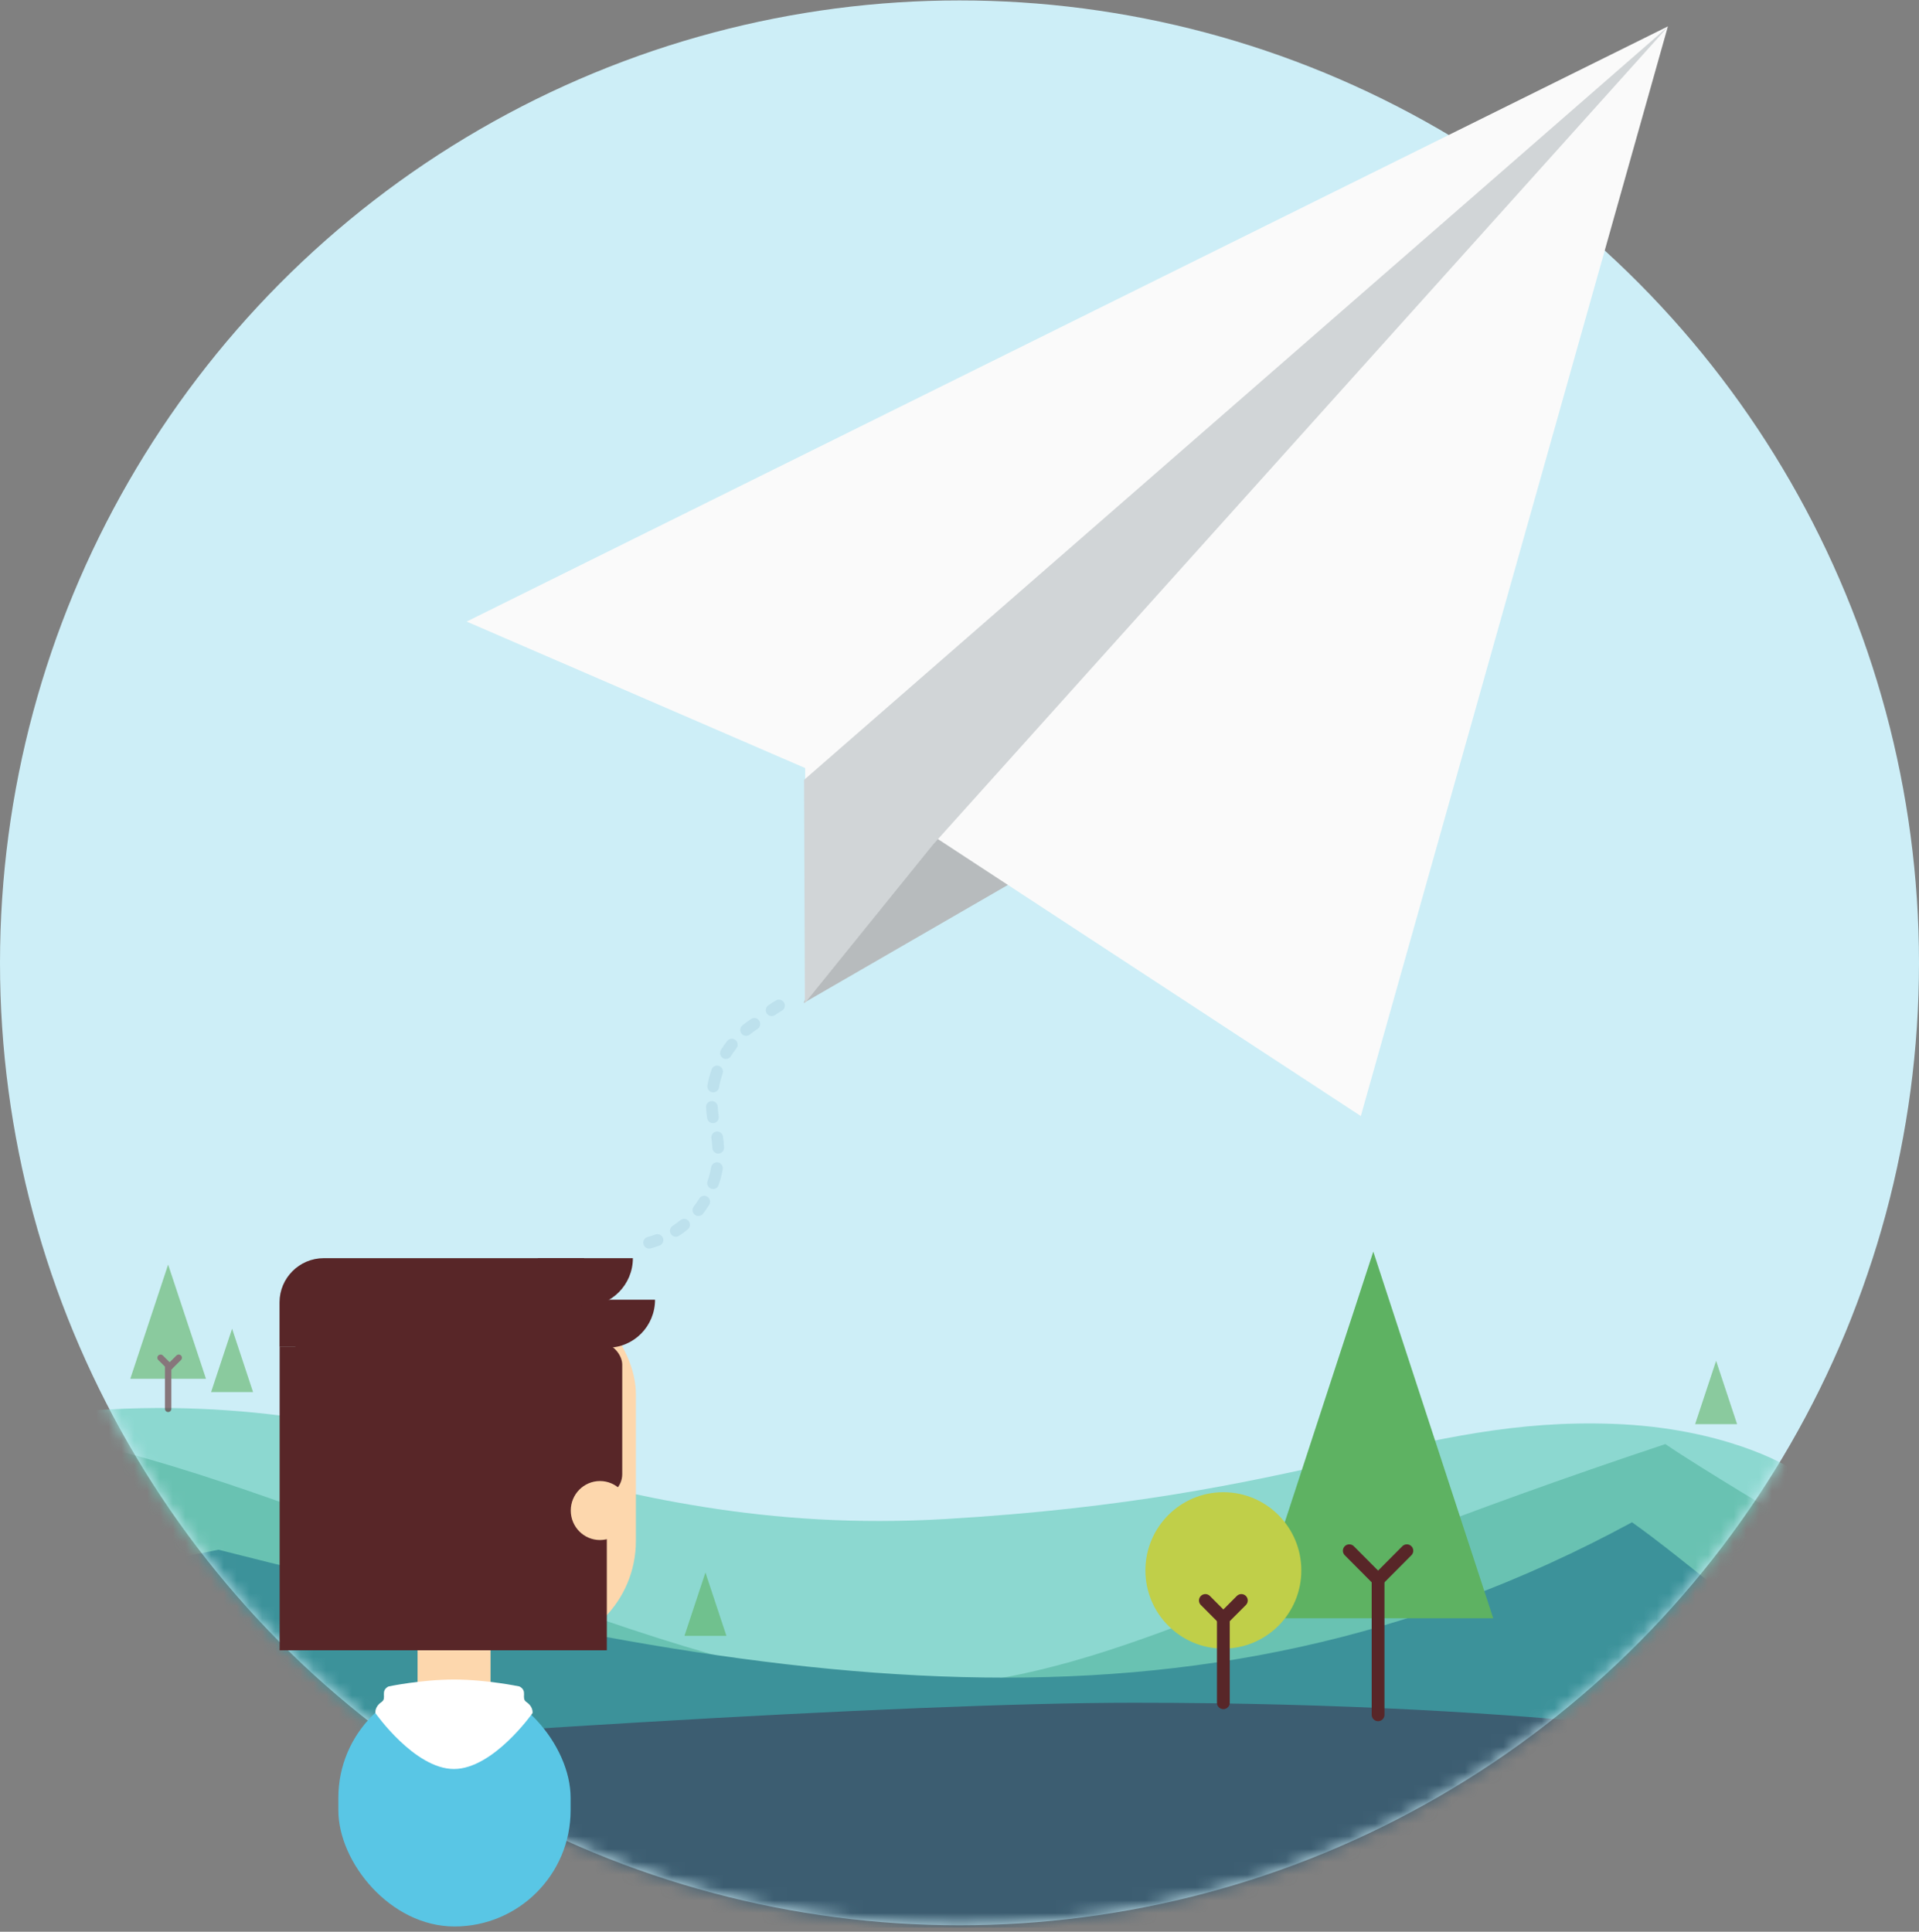 <?xml version="1.0" encoding="UTF-8"?>
<svg width="150px" height="151px" viewBox="0 0 150 151" version="1.1" xmlns="http://www.w3.org/2000/svg" xmlns:xlink="http://www.w3.org/1999/xlink">
    <rect x="0" y="0" width="150" height="151" fill="#808080" stroke="none"/>
    <!-- Generator: Sketch 39.1 (31720) - http://www.bohemiancoding.com/sketch -->
    <title>contactus-success</title>
    <desc>Created with Sketch.</desc>
    <defs>
        <ellipse id="path-1" cx="75" cy="75.232" rx="75" ry="75.232"></ellipse>
    </defs>
    <g id="聯絡表單" stroke="none" stroke-width="1" fill="none" fill-rule="evenodd">
        <g id="聯絡表單＿成功" transform="translate(-646, -553)">
            <g id="完成" transform="translate(297, 441)">
                <g id="Group-10" transform="translate(223, 90)">
                    <g id="contactus-success" transform="translate(126, 0)">
                        <g id="Group-2" transform="translate(0, 22.033)">
                            <mask id="mask-2" fill="white">
                                <use xlink:href="#path-1"></use>
                            </mask>
                            <use id="Mask" fill="#CDEEF7" xlink:href="#path-1"></use>
                            <g mask="url(#mask-2)">
                                <g transform="translate(-30.938, 110.027)">
                                    <path d="M2.10335221e-18,11.611 C2.10335221e-18,11.611 25.596,1.24 37.103,0.273 C63.719,-1.964 76.492,10.34 104.863,8.677 C133.233,7.013 141.739,0.703 156.999,1.24 C165.75,1.547 170.625,4.558 170.625,4.558 L170.625,39.823 L2.10335221e-18,39.823 L2.10335221e-18,11.611 Z" id="Rectangle-116" fill="#8CD8D0"></path>
                                    <path d="M0,20.477 C0,20.477 19.333,11.821 40.634,3.468 C60.427,8.722 88.606,23.161 103.917,21.819 C119.227,20.477 128.199,13.769 161.112,2.821 C163.863,4.698 170.625,8.722 170.625,8.722 L170.625,39.756 L0,39.756 L0,20.477 Z" id="Rectangle-115" fill="#69C2B2"></path>
                                    <path d="M-1.10563211e-16,20.483 C-1.10563211e-16,20.483 1.405,20.483 48.017,11.079 C90.204,21.762 123.953,27.655 158.505,8.934 C162.108,11.461 170.625,18.603 170.625,18.603 L170.625,34.589 L-1.10563211e-16,34.589 L-1.10563211e-16,20.483 Z" id="Rectangle-114" fill="#3C929A"></path>
                                    <path d="M0,33.564 C0,33.564 4.417,30.515 33.786,27.99 C63.154,25.465 101.771,23.04 119.572,23.04 C152.624,23.04 170.625,26.511 170.625,26.511 L170.625,40.617 L0,40.617 L0,33.564 Z" id="Rectangle-113" fill="#3C5D71"></path>
                                </g>
                            </g>
                        </g>
                        <g id="Group-4" transform="translate(83.103, 67.372) rotate(-15) translate(-83.103, -67.372) translate(26.103, 13.372)">
                            <g id="Group-3" opacity="0.1" transform="translate(19.643, 87.589) scale(-1, 1) rotate(-90) translate(-19.643, -87.589) translate(11.143, 79.589)" fill="#296693">
                                <path d="M15.623,1.821 C15.609,1.821 15.594,1.821 15.58,1.819 C15.326,1.795 15.14,1.573 15.164,1.322 C15.183,1.11 15.194,0.894 15.194,0.679 C15.194,0.426 15.4,0.222 15.654,0.222 C15.909,0.222 16.115,0.426 16.115,0.679 C16.115,0.922 16.104,1.166 16.081,1.407 C16.059,1.643 15.858,1.821 15.623,1.821" id="Fill-73" transform="translate(15.638, 1.022) rotate(-345) translate(-15.638, -1.022) "></path>
                                <path d="M13.229,6.123 C13.116,6.123 13.004,6.082 12.915,6 C12.729,5.828 12.718,5.539 12.892,5.354 C13.063,5.171 13.226,4.978 13.377,4.778 C13.529,4.576 13.817,4.534 14.022,4.686 C14.226,4.837 14.267,5.124 14.115,5.326 C13.945,5.551 13.76,5.771 13.566,5.977 C13.475,6.074 13.352,6.123 13.229,6.123 L13.229,6.123 L13.229,6.123 Z M14.562,4.133 C14.499,4.133 14.435,4.12 14.374,4.093 C14.141,3.989 14.038,3.719 14.142,3.488 C14.245,3.262 14.336,3.026 14.413,2.79 C14.492,2.549 14.75,2.418 14.993,2.495 C15.235,2.572 15.368,2.83 15.29,3.07 C15.203,3.338 15.099,3.605 14.983,3.864 C14.906,4.033 14.738,4.133 14.562,4.133 L14.562,4.133 L14.562,4.133 Z" id="Fill-74"></path>
                                <path d="M0.819,13.501 C0.772,13.501 0.724,13.494 0.677,13.479 C0.435,13.401 0.302,13.143 0.381,12.903 C0.469,12.634 0.572,12.367 0.689,12.11 C0.794,11.88 1.067,11.777 1.299,11.882 C1.531,11.985 1.634,12.256 1.529,12.486 C1.427,12.712 1.335,12.947 1.257,13.185 C1.194,13.378 1.013,13.501 0.819,13.501 L0.819,13.501 L0.819,13.501 Z M1.927,11.381 C1.83,11.381 1.734,11.351 1.651,11.29 C1.447,11.138 1.405,10.852 1.558,10.649 C1.728,10.424 1.913,10.206 2.108,9.999 C2.281,9.814 2.573,9.805 2.759,9.977 C2.945,10.149 2.955,10.438 2.781,10.623 C2.609,10.805 2.446,10.998 2.296,11.198 C2.205,11.317 2.067,11.381 1.927,11.381 L1.927,11.381 L1.927,11.381 Z M3.665,9.727 C3.518,9.727 3.374,9.657 3.285,9.528 C3.141,9.32 3.194,9.036 3.404,8.893 C3.757,8.653 4.132,8.44 4.519,8.261 C4.75,8.155 5.024,8.252 5.132,8.482 C5.239,8.71 5.139,8.983 4.909,9.089 C4.567,9.248 4.236,9.435 3.926,9.646 C3.846,9.701 3.755,9.727 3.665,9.727 L3.665,9.727 L3.665,9.727 Z M6.238,8.619 C6.027,8.619 5.836,8.474 5.789,8.26 C5.734,8.014 5.891,7.77 6.14,7.716 C6.419,7.655 6.703,7.609 6.985,7.579 C7.233,7.553 7.466,7.734 7.492,7.985 C7.519,8.236 7.336,8.461 7.083,8.488 C6.835,8.514 6.584,8.555 6.338,8.609 C6.305,8.616 6.271,8.619 6.238,8.619 L6.238,8.619 L6.238,8.619 Z M8.643,8.404 C8.411,8.404 8.211,8.23 8.186,7.996 C8.159,7.745 8.342,7.52 8.595,7.493 C8.842,7.467 9.092,7.426 9.34,7.372 C9.588,7.319 9.834,7.473 9.889,7.719 C9.944,7.966 9.788,8.209 9.539,8.265 C9.259,8.326 8.974,8.372 8.693,8.402 C8.677,8.404 8.66,8.404 8.643,8.404 L8.643,8.404 L8.643,8.404 Z M10.963,7.76 C10.79,7.76 10.624,7.662 10.545,7.496 C10.438,7.267 10.537,6.995 10.768,6.889 C11.107,6.731 11.437,6.544 11.75,6.33 C11.959,6.186 12.246,6.24 12.391,6.447 C12.535,6.655 12.482,6.94 12.272,7.083 C11.918,7.325 11.543,7.538 11.158,7.717 C11.095,7.746 11.029,7.76 10.963,7.76 L10.963,7.76 L10.963,7.76 Z" id="Fill-75"></path>
                                <path d="M0.461,15.761 C0.206,15.761 -4.30766534e-14,15.556 -4.30766534e-14,15.304 C-4.30766534e-14,15.061 0.012,14.816 0.034,14.576 C0.058,14.325 0.277,14.139 0.535,14.163 C0.789,14.187 0.975,14.41 0.952,14.661 C0.932,14.873 0.922,15.089 0.922,15.304 C0.922,15.556 0.715,15.761 0.461,15.761" id="Fill-76"></path>
                            </g>
                            <g id="paper-plane" transform="translate(57.413, 53.792) rotate(-345) translate(-57.413, -53.792) translate(10.413, 10.792)">
                                <g id="Group" transform="translate(-0, -0)">
                                    <polygon id="Shape" fill="#B7BBBD" points="46.965 64.433 34.177 58.744 26.367 76.339 46.965 64.433"></polygon>
                                    <polygon id="Shape" fill="#FAFAFA" points="93.923 -1.00364161e-13 0.029 46.523 26.49 57.974 26.481 75.867 36.035 62.982 69.922 85.174"></polygon>
                                    <polygon id="Shape" fill="#D1D5D7" points="93.953 -5.49782442e-13 36.46 63.983 26.466 76.345 26.402 58.896 93.953 -5.49782442e-13"></polygon>
                                </g>
                            </g>
                        </g>
                        <g id="Group-5" transform="translate(97.969, 119.834)">
                            <polygon id="Triangle-1" fill="#5EB262" points="9.375 0 18.75 28.663 0 28.663"></polygon>
                            <g id="Group-3" transform="translate(7.5, 23.383)" stroke="#582628" stroke-linecap="round" fill="#582628" stroke-linejoin="bevel">
                                <path d="M0,0 L2.25,2.263" id="Path"></path>
                                <path d="M4.5,0 L2.25,2.263" id="Path"></path>
                                <path d="M2.25,2.263 L2.25,12.823" id="Path"></path>
                            </g>
                        </g>
                        <g id="Group-5-Copy" opacity="0.6" transform="translate(10.184, 120.849)">
                            <polygon id="Triangle-1" fill="#5EB262" points="2.958 0 5.917 8.928 0 8.928"></polygon>
                            <g id="Group-3" transform="translate(2.367, 7.283)" stroke="#582628" stroke-width="0.5" fill="#582628" stroke-linecap="round" stroke-linejoin="bevel">
                                <path d="M0,0 L0.71,0.705" id="Path"></path>
                                <path d="M1.42,0 L0.71,0.705" id="Path"></path>
                                <path d="M0.592,0.705 L0.592,3.994" id="Path"></path>
                            </g>
                        </g>
                        <g id="Group-5-Copy-2" opacity="0.6" transform="translate(132.5, 128.371)">
                            <polygon id="Triangle-1" fill="#5EB262" points="1.641 0 3.281 4.951 0 4.951"></polygon>
                            <g id="Group-3" transform="translate(1.312, 4.039)" stroke="#582628" stroke-width="0.5" fill="#582628" stroke-linecap="round" stroke-linejoin="bevel">
                                <path d="" id="Path"></path>
                                <path d="" id="Path"></path>
                                <path d="" id="Path"></path>
                            </g>
                        </g>
                        <g id="Group-5-Copy-4" opacity="0.6" transform="translate(53.5, 144.919)">
                            <polygon id="Triangle-1" fill="#5EB262" points="1.641 0 3.281 4.951 0 4.951"></polygon>
                            <g id="Group-3" transform="translate(1.312, 4.039)" stroke="#582628" stroke-width="0.5" fill="#582628" stroke-linecap="round" stroke-linejoin="bevel">
                                <path d="" id="Path"></path>
                                <path d="" id="Path"></path>
                                <path d="" id="Path"></path>
                            </g>
                        </g>
                        <g id="Group-5-Copy-3" opacity="0.6" transform="translate(16.5, 125.864)">
                            <polygon id="Triangle-1" fill="#5EB262" points="1.641 0 3.281 4.951 0 4.951"></polygon>
                            <g id="Group-3" transform="translate(1.312, 4.039)" stroke="#582628" stroke-width="0.5" fill="#582628" stroke-linecap="round" stroke-linejoin="bevel">
                                <path d="" id="Path"></path>
                                <path d="" id="Path"></path>
                                <path d="" id="Path"></path>
                            </g>
                        </g>
                        <g id="Group-8" transform="translate(20.5, 120.348)">
                            <g id="human-copy">
                                <rect id="Rectangle-348-Copy-3" fill="#59C6E5" x="5.948" y="33.1" width="18.154" height="19.141" rx="9.077"></rect>
                                <rect id="Rectangle-342-Copy-16" fill="#FDD7AD" x="12.137" y="26.879" width="5.709" height="10.204" rx="2.854"></rect>
                                <rect id="Rectangle-342-Copy-16" fill="#FDD7AD" x="12.137" y="2.103" width="17.068" height="28.535" rx="8.534"></rect>
                                <rect id="Rectangle-342-Copy-14" fill="#582628" x="1.358" y="6.908" width="25.575" height="23.744"></rect>
                                <rect id="Rectangle-342-Copy-5" fill="#582628" x="24.712" y="6.608" width="3.425" height="11.992" rx="1.713"></rect>
                                <ellipse id="Oval-38-Copy-10" fill="#FDD7AD" cx="26.396" cy="19.727" rx="2.283" ry="2.306"></ellipse>
                                <g id="Group-6" transform="translate(15.702, 5.5) scale(-1, 1) translate(-15.702, -5.5) translate(0.702, 0)" fill="#582628">
                                    <path d="M3.713,0 L25.895,0 C27.805,0 29.353,1.553 29.353,3.459 L29.353,6.918 L3.713,6.918 L3.713,0 Z M3.713,0 L5.545,0 L5.545,3.459 L3.713,3.459 L3.713,0 Z" id="Combined-Shape-Copy"></path>
                                    <path d="M3.713,6.998 C5.764,6.998 7.426,5.319 7.426,3.248 C7.426,3.248 5.99520433e-14,3.248 5.99520433e-14,3.248 C5.99520433e-14,5.319 1.662,6.998 3.713,6.998 Z" id="Oval-50-Copy-2"></path>
                                    <path d="M7.423,10.243 C9.745,10.243 11.628,8.341 11.628,5.996 C11.628,5.996 3.218,5.996 3.218,5.996 C3.218,8.341 5.101,10.243 7.423,10.243 Z" id="Oval-50-Copy-2"></path>
                                    <path d="M12.951,10.243 C15.274,10.243 17.156,8.341 17.156,5.996 C17.156,5.996 8.746,5.996 8.746,5.996 C8.746,8.341 10.629,10.243 12.951,10.243 Z" id="Oval-50-Copy-2"></path>
                                    <path d="M18.48,10.243 C20.802,10.243 22.685,8.341 22.685,5.996 C22.685,5.996 14.275,5.996 14.275,5.996 C14.275,8.341 16.157,10.243 18.48,10.243 Z" id="Oval-50-Copy-2"></path>
                                    <path d="M24.008,10.243 C26.33,10.243 28.213,8.341 28.213,5.996 C28.213,5.996 19.803,5.996 19.803,5.996 C19.803,8.341 21.686,10.243 24.008,10.243 Z" id="Oval-50-Copy-2"></path>
                                    <path d="M5.446,3.75 C7.497,3.75 9.159,2.071 9.159,-4.16324512e-17 C9.159,7.54826592e-09 1.733,-4.16324512e-17 1.733,-4.16324512e-17 C1.733,2.071 3.395,3.75 5.446,3.75 Z" id="Oval-50-Copy-3"></path>
                                </g>
                                <path d="M20.102,33.478 C20.102,33.478 17.544,32.939 14.985,32.939 C12.427,32.939 9.868,33.478 9.868,33.478 C9.185,33.836 9.772,34.39 9.324,34.694 C8.755,35.08 8.844,35.562 8.844,35.562 C8.844,35.562 11.911,39.931 14.983,39.931 C18.054,39.931 21.126,35.562 21.126,35.562 C21.126,35.562 21.215,35.08 20.646,34.694 C20.198,34.39 20.785,33.836 20.102,33.478 Z" id="Shape" fill="#FFFFFF"></path>
                            </g>
                        </g>
                        <g id="Group-4" transform="translate(89.531, 138.642)">
                            <path d="M12.188,6.113 C12.188,9.489 9.459,12.225 6.094,12.225 C2.728,12.225 0,9.489 0,6.113 C0,2.737 2.728,0 6.094,0 C9.459,0 12.188,2.737 12.188,6.113" id="Fill-499-Copy" fill="#C0CF49"></path>
                            <g id="Group-3" transform="translate(4.688, 8.464)" stroke="#582628" stroke-linecap="round" fill="#582628" stroke-linejoin="bevel">
                                <path d="M0,0 L1.406,1.411" id="Path"></path>
                                <path d="M2.812,0 L1.406,1.411" id="Path"></path>
                                <path d="M1.406,1.411 L1.406,7.993" id="Path"></path>
                            </g>
                        </g>
                    </g>
                </g>
            </g>
        </g>
    </g>
</svg>